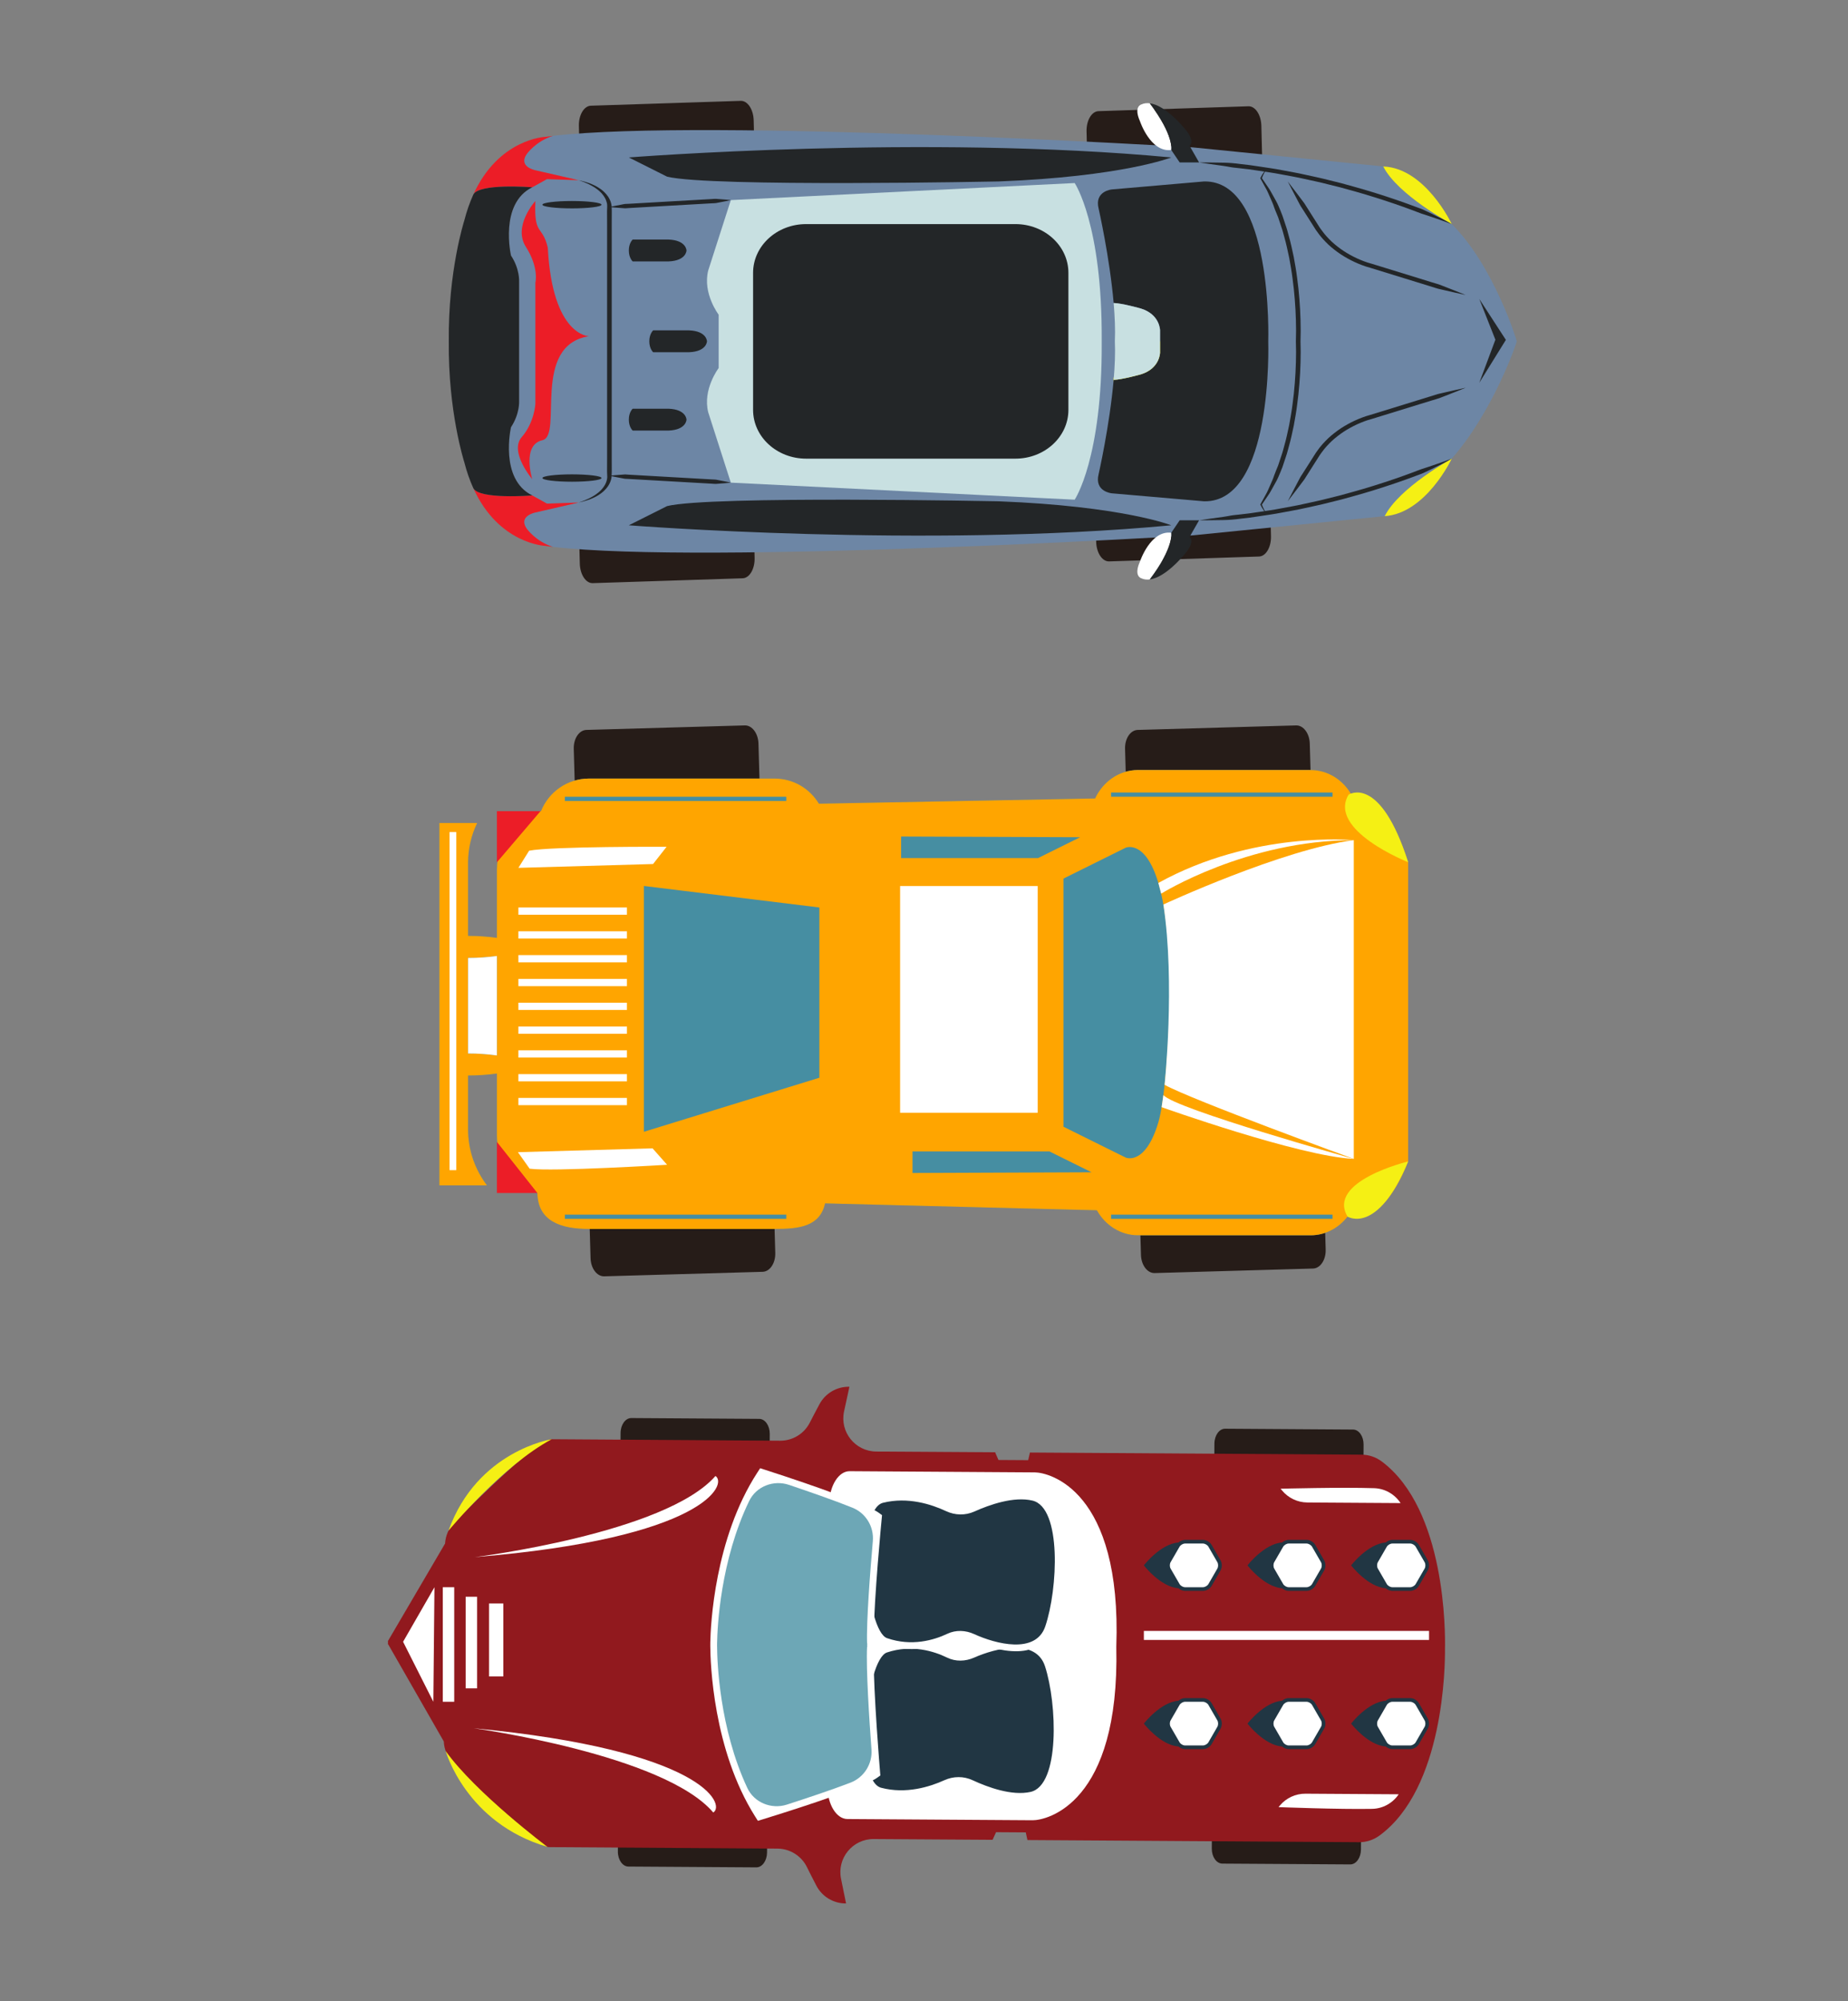 <?xml version="1.0" encoding="UTF-8" standalone="no"?>
<!-- Created with Inkscape (http://www.inkscape.org/) -->

<svg
   version="1.1"
   id="svg2"
   xml:space="preserve"
   width="1587.4"
   height="1718.4"
   viewBox="0 0 1587.4 1718.4"
   sodipodi:docname="Car top view 01.svg"
   inkscape:version="1.2.1 (9c6d41e4, 2022-07-14)"
   xmlns:inkscape="http://www.inkscape.org/namespaces/inkscape"
   xmlns:sodipodi="http://sodipodi.sourceforge.net/DTD/sodipodi-0.dtd"
   xmlns="http://www.w3.org/2000/svg"
   xmlns:svg="http://www.w3.org/2000/svg"><rect x="0" y="0" width="1587.4" height="1718.4" fill="#808080" stroke="none"/><defs
     id="defs6" /><sodipodi:namedview
     id="namedview4"
     pagecolor="#ffffff"
     bordercolor="#666666"
     borderopacity="1.0"
     inkscape:pageshadow="2"
     inkscape:pageopacity="0.0"
     inkscape:pagecheckerboard="0"
     inkscape:showpageshadow="2"
     inkscape:deskcolor="#d1d1d1"
     showgrid="false"
     inkscape:zoom="0.13733706"
     inkscape:cx="-21.844068"
     inkscape:cy="1387.0983"
     inkscape:window-width="1792"
     inkscape:window-height="1067"
     inkscape:window-x="0"
     inkscape:window-y="25"
     inkscape:window-maximized="0"
     inkscape:current-layer="g10" /><g
     id="g8"
     inkscape:groupmode="layer"
     inkscape:label="ink_ext_XXXXXX"
     transform="matrix(1.333,0,0,-1.333,0,1718.4)"><g
       id="g10"
       transform="scale(0.1)"><g
         id="car-1"
         inkscape:export-filename="g594.png"
         inkscape:export-xdpi="6.2771468"
         inkscape:export-ydpi="6.2771468"><path
           d="m 4856.76,9533.68 5.93,-236.34 c 1.78,-71.08 -32.67,-129.76 -77.02,-131.19 l -965.97,-31.34 c -44.32,-1.51 -81.67,54.93 -83.44,125.99 l -5.97,236.35 c -1.77,70.92 32.73,129.6 77.02,131.1 l 966.03,31.43 c 44.28,1.5 81.65,-54.93 83.42,-126"
           style="fill:#261c18;fill-opacity:1;fill-rule:nonzero;stroke:none"
           id="path14" /><path
           d="m 4856.72,12115.6 5.96,-236.3 c 1.77,-70.9 -32.71,-129.8 -77.03,-131.2 l -966.02,-31.4 c -44.28,-1.4 -81.67,55 -83.42,125.9 l -5.92,236.4 c -1.77,71 32.67,129.7 77.03,131.3 l 965.96,31.3 c 44.31,1.4 81.66,-55 83.44,-126"
           style="fill:#261c18;fill-opacity:1;fill-rule:nonzero;stroke:none"
           id="path16" /><path
           d="m 8128.18,12080.6 5.91,-236.3 c 1.75,-71.1 -32.68,-129.8 -77.04,-131.2 l -965.98,-31.4 c -44.34,-1.4 -81.64,55 -83.43,126 l -5.89,236.4 c -1.83,70.9 32.63,129.8 76.96,131.1 l 966.03,31.4 c 44.34,1.5 81.65,-54.9 83.44,-126"
           style="fill:#261c18;fill-opacity:1;fill-rule:nonzero;stroke:none"
           id="path18" /><path
           d="m 8184.29,9673.79 5.93,-236.31 c 1.76,-70.93 -32.74,-129.79 -77,-131.17 l -966.06,-31.5 c -44.28,-1.37 -81.67,55.06 -83.41,126 l -5.96,236.35 c -1.76,71.06 32.77,129.75 77.05,131.29 l 965.94,31.35 c 44.36,1.37 81.71,-55.06 83.51,-126.01"
           style="fill:#261c18;fill-opacity:1;fill-rule:nonzero;stroke:none"
           id="path20" /><path
           d="m 7682.01,9442.29 1236.07,123.6 c 1.71,0.09 3.34,0.34 5.01,0.47 91.13,182.62 431.98,370.37 431.98,370.37 0,0 -841.53,-378.86 -1628.21,-397.16 786.68,18.3 1628.21,397.16 1628.21,397.16 268.43,305.97 418.89,746.97 418.88,755.57 0.01,9.3 -150.45,490 -418.88,755.4 0,0 -841.53,378.9 -1628.21,397.2 786.68,-18.3 1628.21,-397.2 1628.21,-397.2 0,0 -350.09,188.6 -441.46,371.3 l -1231.6,123.2 c 0,0 -3134.04,189.2 -4119.2,73.7 -109.54,-33.9 -167.91,-116 -167.91,-116 -58.83,-83 54.74,-105.4 54.74,-105.4 l 278.9,-64 -204.19,6.8 -94.57,-52.6 c -214.12,-105.3 -136.99,-439.5 -136.99,-439.5 57.26,-87 52.28,-167.1 52.28,-167.1 v -385.4 -0.9 -385.4 c 0,0 4.98,-80.1 -52.28,-167.1 0,0 -77.13,-334.2 136.99,-439.49 l 94.57,-52.64 204.19,6.86 -278.9,-64.09 c 0,0 -113.57,-22.34 -54.74,-105.32 0,0 58.37,-82.09 167.91,-116.01 985.16,-115.55 4119.2,73.68 4119.2,73.68"
           style="fill:#6d86a5;fill-opacity:1;fill-rule:nonzero;stroke:none"
           id="path22" /><path
           d="m 9444.67,10393.4 c -49.29,-20.6 -99.22,-39.3 -148.85,-58.9 -12.4,-4.9 -24.73,-10 -37.69,-13.4 l -38.37,-11.6 -76.55,-23.5 -306.24,-94.5 -0.19,-0.1 -0.81,-0.1 c -15.07,-4 -31.23,-9.2 -46.56,-15 -15.45,-5.7 -30.57,-12.2 -45.58,-19 -14.87,-7.1 -29.61,-14.3 -43.85,-22.4 -14.46,-7.6 -28.17,-16.4 -41.87,-25.2 -13.46,-9.1 -26.86,-18.3 -39.38,-28.4 -13.14,-9.5 -24.61,-20.6 -36.78,-31.1 -11.26,-11.2 -23.03,-22.1 -33.34,-34.1 -10.21,-12 -20.98,-23.77 -29.77,-36.81 l -13.66,-18.81 -12.94,-20.36 -25.9,-40.72 -51.63,-81.5 c -7.78,-14.01 -18.37,-26.53 -27.95,-39.57 l -29.34,-38.87 c -19.45,-25.95 -39.08,-51.8 -59.19,-77.43 14.37,28.68 29.21,57.13 44.25,85.44 l 22.43,42.59 c 7.67,14.09 14.33,28.7 23.74,41.84 l 51.92,81.35 25.86,40.72 12.92,20.36 14.77,20.39 c 9.26,13.78 20.61,26.18 31.41,38.88 10.93,12.6 23.29,24.1 35.16,36 12.84,10.9 24.95,22.7 38.68,32.6 13.2,10.7 27.18,20.4 41.33,29.9 14.36,9.1 28.73,18.3 43.88,26.4 14.88,8.4 30.31,16 45.86,23.3 15.67,7.1 31.54,13.9 47.79,19.9 16.37,6.2 32.46,11.5 50.27,16.2 l -1.01,-0.3 306.23,94.4 76.54,23.6 38.17,12 c 12.6,4.5 25.8,7.3 38.88,10.3 52.44,11.8 104.56,24.6 157.36,35.5"
           style="fill:#232628;fill-opacity:1;fill-rule:nonzero;stroke:none"
           id="path24" /><path
           d="m 7547.59,9507.53 c 0,0 -313.71,123.59 -1112.87,154.5 0,0 -1859.71,37.78 -2136.1,-30.91 l -246.48,-123.59 c 0,0 1905.22,-149.82 3495.45,0"
           style="fill:#232628;fill-opacity:1;fill-rule:nonzero;stroke:none"
           id="path26" /><path
           d="m 3685.77,9788.13 c -105.2,0 -190.5,10.64 -190.5,23.75 0,13.12 85.3,23.74 190.5,23.74 105.16,0 190.45,-10.62 190.45,-23.74 0,-13.11 -85.29,-23.75 -190.45,-23.75"
           style="fill:#232628;fill-opacity:1;fill-rule:nonzero;stroke:none"
           id="path28" /><path
           d="m 4184.11,10692.7 c 0,48.6 24.88,70.4 24.88,70.4 h 231.56 c 114.51,-4.6 115.15,-70.4 115.15,-70.4 0,0 -0.64,-65.8 -115.15,-70.4 h -231.56 c 0,0 -24.88,21.7 -24.88,70.4"
           style="fill:#232628;fill-opacity:1;fill-rule:nonzero;stroke:none"
           id="path30" /><path
           d="m 4052.14,11277.7 c 0,48.6 24.89,70.4 24.89,70.4 h 231.55 c 114.52,-4.6 115.16,-70.4 115.16,-70.4 0,0 -0.64,-65.8 -115.16,-70.4 h -231.55 c 0,0 -24.89,21.7 -24.89,70.4"
           style="fill:#232628;fill-opacity:1;fill-rule:nonzero;stroke:none"
           id="path32" /><path
           d="m 4052.14,10188.1 c 0,48.6 24.89,70.3 24.89,70.3 h 231.55 c 114.52,-4.5 115.16,-70.3 115.16,-70.3 0,0 -0.64,-65.8 -115.16,-70.4 h -231.55 c 0,0 -24.89,21.7 -24.89,70.4"
           style="fill:#232628;fill-opacity:1;fill-rule:nonzero;stroke:none"
           id="path34" /><path
           d="m 4709.44,9782.22 c 0,0 -12.39,-1.58 -33.96,-3.33 -10.83,-0.84 -23.98,-1.85 -38.95,-3 -7.57,-0.59 -15.57,-1.21 -23.93,-1.85 -8.44,-0.59 -17.17,1.28 -26.36,1.45 -73.35,4.18 -171.14,9.75 -268.94,15.34 -97.8,5.56 -195.59,11.16 -268.94,15.33 -9.11,0.97 -18.04,-0.03 -26.28,1.77 -8.28,1.59 -16.12,3.11 -23.5,4.52 -14.77,2.83 -27.66,5.32 -38.26,7.37 -21.18,4.18 -33.24,7.03 -33.24,7.03 0,0 12.38,1.46 33.92,3.18 10.79,0.85 23.93,1.84 38.95,2.97 7.48,0.59 15.48,1.17 23.92,1.84 8.49,0.84 17.17,-1.15 26.36,-1.25 73.35,-4.2 171.14,-9.76 268.94,-15.35 97.79,-5.6 195.59,-11.16 268.94,-15.33 9.12,-0.9 18,-0.06 26.28,-1.57 8.29,-1.62 16.14,-3.12 23.54,-4.57 14.73,-2.85 27.63,-5.36 38.22,-7.41 21.17,-4.21 33.29,-7.14 33.29,-7.14"
           style="fill:#232628;fill-opacity:1;fill-rule:nonzero;stroke:none"
           id="path36" /><path
           d="m 7175.95,10458.8 c 51.8,1.3 169.42,34.4 170.53,34.7 112.67,34.2 113.95,126.7 113.95,127.6 v 71.6 h 29.88 v -71.6 c 0,-1.1 -1.52,-113.3 -134.68,-153.7 -5.32,-1.5 -122.95,-34.6 -178.85,-36 l -0.83,27.4"
           style="fill:#f5f014;fill-opacity:1;fill-rule:nonzero;stroke:none"
           id="path38" /><path
           d="m 9355.07,11447.7 c 0,0 -168.04,357.2 -436.99,370.9 l -4.47,0.4 c 91.37,-182.7 441.46,-371.3 441.46,-371.3"
           style="fill:#f5f014;fill-opacity:1;fill-rule:nonzero;stroke:none"
           id="path40" /><path
           d="m 8923.09,9566.36 c 265.95,17.87 431.98,370.37 431.98,370.37 0,0 -340.85,-187.75 -431.98,-370.37"
           style="fill:#f5f014;fill-opacity:1;fill-rule:nonzero;stroke:none"
           id="path42" /><path
           d="m 9444.67,10991.1 c -52.8,10.9 -104.92,23.6 -157.36,35.5 -13.08,3 -26.28,5.8 -38.88,10.3 l -38.17,12 -76.54,23.6 -306.23,94.4 1.01,-0.2 c -17.81,4.6 -33.9,9.9 -50.27,16.1 -16.25,6 -32.12,12.7 -47.79,19.9 -15.55,7.3 -30.98,14.9 -45.86,23.3 -15.15,8.1 -29.52,17.3 -43.88,26.5 -14.15,9.4 -28.13,19.1 -41.33,29.7 -13.73,10 -25.84,21.8 -38.68,32.7 -11.87,11.9 -24.23,23.4 -35.16,36 -10.8,12.8 -22.15,25.1 -31.41,38.9 l -14.77,20.3 -12.92,20.4 -25.86,40.7 -51.92,81.4 c -9.41,13.1 -16.07,27.8 -23.74,41.8 l -22.43,42.6 c -15.04,28.3 -29.88,56.8 -44.25,85.4 20.11,-25.5 39.74,-51.4 59.19,-77.3 l 29.34,-38.9 c 9.58,-13.1 20.17,-25.6 27.95,-39.6 l 51.63,-81.5 25.9,-40.7 12.94,-20.4 13.66,-18.8 c 8.79,-13 19.56,-24.7 29.77,-36.8 10.31,-12 22.08,-22.9 33.34,-34.1 12.17,-10.5 23.64,-21.6 36.78,-31.1 12.52,-10.2 25.92,-19.4 39.38,-28.4 13.7,-8.8 27.41,-17.6 41.87,-25.3 14.24,-8 28.98,-15.2 43.85,-22.3 15.01,-6.8 30.13,-13.3 45.58,-19 15.33,-5.8 31.49,-11 46.56,-15 l 0.81,-0.2 h 0.19 l 306.24,-94.4 76.55,-23.7 38.37,-11.5 c 12.96,-3.4 25.29,-8.5 37.69,-13.4 49.63,-19.6 99.56,-38.3 148.85,-58.9"
           style="fill:#232628;fill-opacity:1;fill-rule:nonzero;stroke:none"
           id="path44" /><path
           d="m 7547.59,11877 c 0,0 -313.71,-123.7 -1112.87,-154.6 0,0 -1859.71,-37.7 -2136.1,30.9 l -246.48,123.7 c 0,0 1905.22,149.8 3495.45,0"
           style="fill:#232628;fill-opacity:1;fill-rule:nonzero;stroke:none"
           id="path46" /><path
           d="m 7099.44,10691.8 c 5.02,756 -174.25,1020.3 -174.25,1020.3 L 4709.44,11602.3 4563.78,11149 c -37.35,-147.6 67.21,-284.9 67.21,-284.9 v -172.3 0.9 -172.3 c 0,0 -104.56,-137.3 -67.21,-285 l 145.66,-453.18 2215.75,-109.82 c 0,0 179.27,264.29 174.25,1020.3"
           style="fill:#c8e0e1;fill-opacity:1;fill-rule:nonzero;stroke:none"
           id="path48" /><path
           d="m 3685.77,11596.4 c -105.2,0 -190.5,-10.7 -190.5,-23.8 0,-13.1 85.3,-23.7 190.5,-23.7 105.16,0 190.45,10.6 190.45,23.7 0,13.1 -85.29,23.8 -190.45,23.8"
           style="fill:#232628;fill-opacity:1;fill-rule:nonzero;stroke:none"
           id="path50" /><path
           d="m 8173.24,11810.2 -7.96,-6.9 c -2.61,-2.4 -4.47,-5.3 -6.71,-7.9 -4.35,-5.2 -7.73,-11.3 -11.17,-17 -6.73,-11.8 -11.96,-24.4 -16.49,-36.8 l -0.47,3.8 39.48,-58 c 14.06,-19 24.1,-39.9 35.81,-60.1 11.3,-20.4 23.31,-40.6 32.4,-61.9 9.84,-21 17.52,-42.9 26.22,-64.3 l 21.82,-65.5 c 7.81,-21.8 13.03,-44.1 19.21,-66.2 5.91,-22.2 12.45,-44.2 16.91,-66.7 l 14.64,-67 11.9,-67.5 c 4.3,-22.5 6.54,-45.2 9.92,-67.7 6.43,-45.2 10.85,-90.6 14.52,-136 3.63,-45.4 6.16,-90.9 7.32,-136.4 1.39,-45.6 1.51,-90.9 -0.25,-136.9 l -29.88,0.6 v 0.9 l 29.88,0.6 c 1.76,-46 1.64,-91.3 0.25,-136.9 -1.16,-45.5 -3.69,-91 -7.32,-136.4 -3.67,-45.4 -8.09,-90.8 -14.52,-136 -3.38,-22.5 -5.62,-45.2 -9.92,-67.7 l -11.9,-67.5 -14.64,-67.1 c -4.46,-22.4 -11,-44.4 -16.91,-66.6 -6.18,-22.11 -11.4,-44.48 -19.21,-66.15 l -21.82,-65.57 c -8.57,-21.46 -16.67,-43.13 -26.44,-64.22 -9.03,-21.31 -21.03,-41.5 -32.34,-61.87 -11.7,-20.21 -21.75,-41.1 -35.78,-60.11 l -39.44,-58 0.42,3.7 c 4.55,-12.41 9.84,-25.01 16.56,-36.76 3.47,-5.82 6.83,-11.81 11.24,-17.06 2.24,-2.6 4.14,-5.56 6.72,-7.87 l 7.95,-6.94 -8.74,6.16 c -2.92,2.13 -5.14,4.86 -7.7,7.3 -5.17,4.94 -9.24,10.65 -13.48,16.21 -8.21,11.43 -15.14,23.4 -21.21,36.04 l -0.73,1.6 1.13,2.14 33.31,60.36 c 11.89,19.62 19.81,41.16 29.29,61.83 9.1,20.87 18.86,41.4 25.71,63.09 7.43,21.38 16.91,42.06 25.22,63.17 l 21.4,64.45 c 7.74,21.33 12.9,43.37 18.99,65.1 5.83,21.9 12.27,43.6 16.65,65.7 l 14.43,66.3 11.74,66.7 c 4.25,22.2 6.51,44.7 9.86,67 6.36,44.7 10.75,89.6 14.34,134.6 3.68,44.9 6.09,90 7.25,135.1 1.42,45 1.51,90.3 -0.19,134.9 l 29.88,0.7 v -0.9 l -29.88,0.7 c 1.7,44.6 1.61,89.9 0.19,134.9 -1.16,45.1 -3.57,90.1 -7.25,135.1 -3.59,45 -7.98,89.9 -14.34,134.6 -3.35,22.3 -5.61,44.8 -9.86,67 l -11.74,66.7 -14.43,66.3 c -4.38,22.1 -10.82,43.8 -16.65,65.7 -6.09,21.7 -11.25,43.8 -18.99,65.1 l -21.4,64.4 c -8.23,21.2 -18.09,41.7 -25.4,63.2 -6.85,21.6 -16.6,42.2 -25.68,63 -9.53,20.7 -17.36,42.2 -29.28,61.9 l -33.27,60.3 -1.21,2.2 0.76,1.7 c 6.08,12.6 13.04,24.6 21.27,36 4.25,5.6 8.34,11.3 13.57,16.2 2.58,2.5 4.82,5.3 7.75,7.3 l 8.69,6.1"
           style="fill:#232628;fill-opacity:1;fill-rule:nonzero;stroke:none"
           id="path52" /><path
           d="m 7408.98,9158.68 c 158.4,209 138.61,300.78 138.61,300.78 -134.44,17.17 -201.65,-185.4 -201.65,-185.4 -42.98,-96.17 9.33,-108.17 9.33,-108.17 16.92,-8.04 35.08,-9.54 53.71,-7.21"
           style="fill:#ffffff;fill-opacity:1;fill-rule:nonzero;stroke:none"
           id="path54" /><path
           d="m 7408.98,9158.68 c 100.81,12.5 214.99,151.44 214.99,151.44 87.62,96.1 41.24,121.86 41.24,121.86 l 61.65,107.59 h -125.1 l -54.17,-80.11 c 0,0 19.79,-91.78 -138.61,-300.78"
           style="fill:#232628;fill-opacity:1;fill-rule:nonzero;stroke:none"
           id="path56" /><path
           d="m 7408.98,12225.8 c -18.63,2.3 -36.79,0.8 -53.71,-7.2 0,0 -52.31,-12 -9.33,-108.1 0,0 67.21,-202.6 201.65,-185.5 0,0 19.79,91.8 -138.61,300.8"
           style="fill:#ffffff;fill-opacity:1;fill-rule:nonzero;stroke:none"
           id="path58" /><path
           d="m 7623.97,12074.4 c 0,0 -114.18,138.9 -214.99,151.4 158.4,-209 138.61,-300.8 138.61,-300.8 l 54.17,-80.1 h 125.1 l -61.65,107.6 c 0,0 46.38,25.7 -41.24,121.9"
           style="fill:#232628;fill-opacity:1;fill-rule:nonzero;stroke:none"
           id="path60" /><path
           d="m 3429.78,11684.7 94.57,52.6 204.19,-6.8 -278.9,64 c 0,0 -113.57,22.4 -54.74,105.4 0,0 58.37,82.1 167.91,116 -16.77,-2 -32.97,-4 -48.38,-6.2 0,0 -301.31,-10.8 -465.05,-373.3 33.93,76.3 380.4,48.3 380.4,48.3"
           style="fill:#ec1d27;fill-opacity:1;fill-rule:nonzero;stroke:none"
           id="path62" /><path
           d="m 3394.9,9484.62 c -58.83,82.98 54.74,105.32 54.74,105.32 l 278.9,64.09 -204.19,-6.86 -94.57,52.64 c 0,0 -346.47,-28.08 -380.4,48.23 163.74,-362.42 465.05,-373.26 465.05,-373.26 15.41,-2.16 31.61,-4.22 48.38,-6.17 -109.54,33.92 -167.91,116.01 -167.91,116.01"
           style="fill:#ec1d27;fill-opacity:1;fill-rule:nonzero;stroke:none"
           id="path64" /><path
           d="m 3429.78,9699.81 c -214.12,105.29 -136.99,439.49 -136.99,439.49 57.26,87 52.28,167.1 52.28,167.1 v 385.4 0.9 385.4 c 0,0 4.98,80.1 -52.28,167.1 0,0 -77.13,334.2 136.99,439.5 0,0 -346.47,28 -380.4,-48.3 -22.06,-49 -41.78,-104.2 -57.77,-166.9 0,0 -104.5,-323.6 -99.6,-777.3 -4.9,-453.5 99.6,-777.23 99.6,-777.23 15.99,-62.69 35.71,-117.92 57.77,-166.93 33.93,-76.31 380.4,-48.23 380.4,-48.23"
           style="fill:#232628;fill-opacity:1;fill-rule:nonzero;stroke:none"
           id="path66" /><path
           d="m 3728.54,11730.5 35.47,-8.6 c 11.67,-3.4 23.3,-7.3 35.04,-11.1 11.16,-4.8 22.79,-9 33.57,-14.7 10.87,-5.7 21.78,-11.4 31.7,-18.6 5.17,-3.3 10.23,-6.8 14.85,-10.8 4.58,-4 9.76,-7.6 13.94,-12.1 8.84,-8.5 16.88,-17.8 23.97,-27.8 3.15,-5.3 6.97,-10.2 9.51,-15.8 2.83,-5.5 5.49,-11.1 7.54,-16.9 2.3,-5.7 3.81,-11.8 5.21,-17.9 1.23,-6.3 2.19,-11.9 2.07,-19.7 l 0.07,1.2 c 2,-36.1 -0.15,-72.2 0.53,-108.3 v -108.2 -216.5 -432.9 h -29.87 v 0.9 h 29.87 v -432.9 -216.5 -108.22 c -0.76,-36.07 1.51,-72.13 -0.76,-108.23 l -0.04,1.14 c 0.12,-7.8 -0.83,-13.38 -2.07,-19.7 -1.4,-6.1 -2.87,-12.16 -5.22,-17.84 -2.03,-5.86 -4.65,-11.41 -7.52,-16.87 -2.51,-5.6 -6.34,-10.52 -9.49,-15.78 -7.04,-10.06 -15.04,-19.37 -23.92,-27.86 -4.18,-4.5 -9.32,-8.01 -13.94,-12.01 -4.62,-4.07 -9.63,-7.54 -14.82,-10.87 -9.94,-7.14 -20.85,-12.85 -31.65,-18.52 -10.82,-5.7 -22.46,-9.91 -33.57,-14.8 -11.7,-3.73 -23.25,-7.65 -34.92,-11.11 l -35.55,-8.6 34.17,12.06 c 11.1,4.56 22.01,9.61 32.92,14.34 10.32,5.87 21.19,10.76 30.98,17.15 9.8,6.33 19.59,12.59 28.23,20.09 4.54,3.52 8.92,7.18 12.75,11.29 3.89,4.07 8.36,7.64 11.66,12.08 7.29,8.4 13.62,17.32 18.87,26.65 2.23,4.83 5.22,9.35 6.85,14.35 1.95,4.91 3.75,9.8 4.9,14.83 1.52,4.92 2.15,10.03 2.79,14.97 0.55,4.77 0.67,10.44 0.25,13.87 l -0.06,1.14 c -2.26,36.1 0,72.16 -0.71,108.23 v 108.22 216.5 432.9 h 29.87 v -0.9 h -29.87 v 432.9 216.5 108.2 c 0.63,36.1 -1.47,72.2 0.52,108.3 l 0.05,1.1 c 0.38,3.4 0.3,9.1 -0.21,13.8 -0.64,5 -1.28,10.1 -2.79,15 -1.19,5 -2.95,9.9 -4.9,14.8 -1.67,5 -4.62,9.5 -6.84,14.3 -5.26,9.4 -11.55,18.3 -18.88,26.6 -3.3,4.5 -7.68,8 -11.59,12.1 -3.86,4.1 -8.23,7.8 -12.73,11.3 -8.65,7.5 -18.44,13.8 -28.25,20.1 -9.79,6.4 -20.62,11.3 -30.97,17.1 -10.83,4.8 -21.71,9.8 -32.77,14.4 l -34.24,12.2"
           style="fill:#232628;fill-opacity:1;fill-rule:nonzero;stroke:none"
           id="path68" /><path
           d="m 4709.44,11602.3 c 0,0 -12.12,-3 -33.29,-7.2 -10.59,-2 -23.49,-4.5 -38.22,-7.4 -7.4,-1.4 -15.25,-3 -23.54,-4.5 -8.28,-1.6 -17.16,-0.7 -26.28,-1.6 -73.35,-4.2 -171.15,-9.8 -268.94,-15.3 -97.8,-5.6 -195.59,-11.2 -268.94,-15.4 -9.19,-0.1 -17.87,-2.1 -26.36,-1.2 -8.44,0.6 -16.44,1.2 -23.92,1.8 -15.02,1.1 -28.16,2.1 -38.95,2.9 -21.54,1.8 -33.92,3.3 -33.92,3.3 0,0 12.06,2.8 33.24,7 10.6,2 23.49,4.5 38.26,7.3 7.38,1.5 15.22,3 23.5,4.6 8.24,1.7 17.17,0.8 26.28,1.7 73.35,4.2 171.14,9.8 268.94,15.4 97.8,5.5 195.59,11.1 268.94,15.3 9.19,0.2 17.92,2 26.36,1.4 8.36,-0.6 16.36,-1.2 23.93,-1.8 14.97,-1.2 28.12,-2.2 38.95,-3 21.57,-1.8 33.96,-3.3 33.96,-3.3"
           style="fill:#232628;fill-opacity:1;fill-rule:nonzero;stroke:none"
           id="path70" /><path
           d="m 8172.5,10692.2 v -0.4 0.9 c 0,0 0,-0.4 0,-0.5 0.33,9.2 32.85,1038.2 -413.32,1030.2 l -595,-51.5 c 0,0 -113.28,-10.3 -84.65,-123.6 0,0 71.29,-313.5 96.83,-608.3 v 0.4 c 54.5,-1.4 174.54,-35.3 174.54,-35.3 124.46,-37.8 124.46,-140.8 124.46,-140.8 v -71.5 -71.5 c 0,0 0,-103 -124.46,-140.8 0,0 -120.04,-33.9 -174.54,-35.2 v 1.2 c -25.54,-294.9 -96.83,-608.36 -96.83,-608.36 -28.63,-113.3 84.65,-123.6 84.65,-123.6 l 595,-51.51 c 446.17,-7.97 413.65,1021.07 413.32,1030.17"
           style="fill:#232628;fill-opacity:1;fill-rule:nonzero;stroke:none"
           id="path72" /><path
           d="m 8172.5,10691.8 v 0.4 c 0,0.1 0,0.5 0,0.5 v -0.9"
           style="fill:#232628;fill-opacity:1;fill-rule:nonzero;stroke:none"
           id="path74" /><path
           d="m 7350.9,10479.5 c 124.46,37.8 124.46,140.8 124.46,140.8 v 71.5 71.5 c 0,0 0,103 -124.46,140.8 0,0 -120.04,33.9 -174.54,35.3 v -0.4 c 7.48,-86.7 11.12,-171.7 7.72,-246.8 3.4,-75 -0.24,-160 -7.72,-246.7 v -1.2 c 54.5,1.3 174.54,35.2 174.54,35.2"
           style="fill:#c8e0e1;fill-opacity:1;fill-rule:nonzero;stroke:none"
           id="path76" /><path
           d="m 7184.08,10691.8 c 0,0.2 0,0.3 0,0.4 0,0.2 0,0.4 0,0.5 v -0.9"
           style="fill:#c8e0e1;fill-opacity:1;fill-rule:nonzero;stroke:none"
           id="path78" /><path
           d="m 9355.07,9936.73 c 0,0 -22.36,-13.28 -63.01,-34.15 -20.42,-10.25 -45.18,-22.82 -74.01,-36.52 -14.42,-6.85 -29.74,-14.11 -45.95,-21.78 -16.28,-7.47 -34.61,-12.76 -52.87,-20.09 -73.74,-27.83 -160.86,-57.82 -255.21,-87.27 -47.3,-14.36 -96.01,-29.64 -146.25,-43 -25.06,-6.88 -50.35,-13.85 -75.67,-20.84 -25.57,-6.35 -51.23,-12.72 -76.88,-19.11 -51.07,-13.35 -102.96,-23.94 -153.83,-35.18 -50.72,-11.86 -101.54,-19.81 -150.26,-29.31 -48.7,-9.83 -96.47,-15.76 -141.48,-22.94 -44.98,-7.42 -87.78,-12.55 -127.4,-16.82 -39.44,-5.54 -75.93,-8.11 -108.4,-8.55 -32.42,-0.47 -60.69,-0.86 -83.98,-1.2 -46.5,-0.27 -73.01,-0.4 -73.01,-0.4 0,0 26.24,3.87 72.13,10.63 22.91,3.19 50.7,7.04 82.62,11.47 15.93,1.91 32.73,5.53 50.53,8.53 17.72,3.37 36.71,4.07 56.28,6.75 39.33,4.24 81.85,9.33 126.54,16.72 44.67,7.15 92.08,13.01 140.45,22.78 48.39,9.42 98.88,17.31 149.25,29.12 50.54,11.15 102.1,21.63 152.9,34.96 25.46,6.33 50.95,12.65 76.35,18.99 25.19,6.94 50.27,13.84 75.13,20.7 50,13.26 98.37,28.44 145.41,42.7 93.69,29.3 180.3,59.06 253.47,86.73 18.51,6.6 35.54,14.31 52.55,19.82 17.08,5.57 33.23,10.84 48.45,15.78 30.35,9.92 56.61,19.26 78.29,26.84 43.14,15.67 67.86,24.64 67.86,24.64"
           style="fill:#232628;fill-opacity:1;fill-rule:nonzero;stroke:none"
           id="path80" /><path
           d="m 9355.07,11447.7 c 0,0 -24.72,9 -67.86,24.7 -21.68,7.6 -47.94,16.9 -78.29,26.9 -15.22,4.9 -31.37,10.2 -48.45,15.7 -17.01,5.5 -34.04,13.3 -52.55,19.9 -73.17,27.6 -159.78,57.4 -253.47,86.6 -47.04,14.3 -95.41,29.5 -145.41,42.8 -24.86,6.8 -49.94,13.7 -75.13,20.7 -25.4,6.3 -50.89,12.6 -76.35,18.9 -50.8,13.4 -102.36,23.9 -152.9,35 -50.37,11.8 -100.86,19.7 -149.25,29.2 -48.37,9.7 -95.78,15.6 -140.45,22.7 -44.69,7.4 -87.21,12.5 -126.54,16.7 -19.57,2.7 -38.56,3.4 -56.28,6.8 -17.8,3 -34.6,6.6 -50.53,8.5 -31.92,4.4 -59.71,8.3 -82.62,11.5 -45.89,6.8 -72.13,10.6 -72.13,10.6 0,0 26.51,-0.1 73.01,-0.4 23.29,-0.3 51.56,-0.7 83.98,-1.2 32.47,-0.4 68.96,-3 108.4,-8.5 39.62,-4.3 82.42,-9.4 127.4,-16.9 45.01,-7.1 92.78,-13.1 141.48,-22.9 48.72,-9.5 99.54,-17.5 150.26,-29.3 50.87,-11.2 102.76,-21.8 153.83,-35.2 25.65,-6.4 51.31,-12.7 76.88,-19.1 25.32,-7 50.61,-14 75.67,-20.8 50.24,-13.4 98.95,-28.7 146.25,-43 94.35,-29.5 181.47,-59.5 255.21,-87.3 18.26,-7.3 36.59,-12.6 52.87,-20.1 16.21,-7.7 31.53,-14.9 45.95,-21.8 28.83,-13.7 53.59,-26.2 74.01,-36.5 40.65,-20.9 63.01,-34.2 63.01,-34.2"
           style="fill:#232628;fill-opacity:1;fill-rule:nonzero;stroke:none"
           id="path82" /><path
           d="m 3450,11596.4 c 0,0 -147.08,-160.9 -61.04,-295.9 86.04,-135 61.04,-230 61.04,-230 v -780 c 0,0 -5.86,-120.6 -88.05,-215 -82.18,-94.39 67.83,-271.02 67.83,-271.02 0,0 -69.24,221.02 65.49,251.02 134.73,30 -75.27,610 299.73,670 0,0 -235,0 -265,570 -35,150 -90,71.7 -80,300.9"
           style="fill:#ec1d27;fill-opacity:1;fill-rule:nonzero;stroke:none"
           id="path84" /><path
           d="m 6884.82,10251 c 0,-173.6 -153.01,-314.27 -341.79,-314.27 H 5194.69 c -188.77,0 -341.82,140.67 -341.82,314.27 v 882.5 c 0,173.5 153.05,314.2 341.82,314.2 h 1348.34 c 188.78,0 341.79,-140.7 341.79,-314.2 V 10251"
           style="fill:#232628;fill-opacity:1;fill-rule:nonzero;stroke:none"
           id="path86" /><path
           d="m 9532.5,10965.5 171.25,-263.7 -171.25,-276.3 103.75,277.5 -103.75,262.5"
           style="fill:#232628;fill-opacity:1;fill-rule:nonzero;stroke:none"
           id="path220" /></g><g
         id="car-2"
         inkscape:export-filename="g737.png"
         inkscape:export-xdpi="6.2771468"
         inkscape:export-ydpi="6.2771468"><path
           d="m 4989.54,5039.56 6.26,-219.2 c 1.88,-65.91 -34.52,-120.35 -81.39,-121.68 l -1020.73,-29.06 c -46.84,-1.39 -86.3,50.96 -88.15,116.86 l -6.34,219.2 c -1.86,65.76 34.6,120.19 81.4,121.58 l 1020.8,29.16 c 46.78,1.38 86.28,-50.96 88.15,-116.86"
           style="fill:#261c18;fill-opacity:1;fill-rule:nonzero;stroke:none"
           id="path88" /><path
           d="m 4887.54,8101.53 6.3,-219.18 c 1.88,-65.77 -34.56,-120.37 -81.38,-121.64 l -1020.79,-29.2 c -46.79,-1.25 -86.29,51.07 -88.16,116.84 l -6.23,219.2 c -1.88,65.9 34.51,120.35 81.38,121.76 l 1020.72,29.08 c 46.82,1.28 86.28,-51.06 88.16,-116.86"
           style="fill:#261c18;fill-opacity:1;fill-rule:nonzero;stroke:none"
           id="path90" /><path
           d="m 8440.17,8101.5 6.24,-219.21 c 1.84,-65.89 -34.54,-120.33 -81.42,-121.62 l -1020.72,-29.12 c -46.86,-1.37 -86.26,50.97 -88.18,116.87 l -6.23,219.2 c -1.92,65.78 34.51,120.34 81.33,121.62 l 1020.79,29.1 c 46.85,1.4 86.27,-50.94 88.19,-116.84"
           style="fill:#261c18;fill-opacity:1;fill-rule:nonzero;stroke:none"
           id="path92" /><path
           d="m 8536.37,5060.56 6.29,-219.16 c 1.84,-65.78 -34.6,-120.37 -81.38,-121.66 l -1020.84,-29.22 c -46.78,-1.25 -86.27,51.07 -88.13,116.87 l -6.28,219.2 c -1.87,65.9 34.61,120.34 81.41,121.76 l 1020.69,29.08 c 46.86,1.27 86.34,-51.07 88.24,-116.87"
           style="fill:#261c18;fill-opacity:1;fill-rule:nonzero;stroke:none"
           id="path94" /><path
           d="m 8755.54,7780.14 -50.87,-0.93 c -54.99,91.31 -150.63,151.82 -259.4,151.82 h -1112.7 c -120.57,0 -224.89,-74.5 -275.86,-183.2 l -1779.69,-33.74 c -58.1,96.72 -163.95,161.94 -285.14,161.94 H 3795.37 c -140.21,0 -259.64,-86.6 -308.83,-209.11 -164.01,-46.84 -284.46,-197.59 -284.46,-376.68 v -440.33 c -52.83,7.77 -124.58,13.07 -185.72,12.73 v 471.81 c 0,91.16 21.15,177.39 58.63,255.55 H 2831.4 V 5255.38 h 306.54 c -76.37,101.8 -121.58,225.67 -121.58,359.53 v 348.16 c 61.14,-0.15 132.89,5.08 185.72,12.78 v -400.64 c 0,-170.53 108.83,-315.12 260.84,-369.03 2.92,-181.31 150.41,-231.58 332.45,-231.58 h 1196.51 c 159.06,0 291.83,15.78 324.8,164.81 l 1751.4,-44.34 C 7122.12,4998.64 7220.36,4934 7332.57,4934 h 1112.7 c 95.93,0 181.5,46.77 238.31,120.33 l 71.96,-1.9 c 131.46,0 247.4,172.97 318.55,357.17 v 1927.55 c -71.15,222.18 -187.09,442.99 -318.55,442.99"
           style="fill:#468ea2;fill-opacity:1;fill-rule:nonzero;stroke:none"
           id="path96" /><path
           d="m 7538.64,6451.51 h -0.89 c -5.57,-302.42 -35.19,-662.61 -73.41,-790.5 -42.17,-140.43 -94.48,-197.33 -136.55,-218.85 -0.64,-0.23 -1.28,-0.51 -1.9,-0.62 -7.63,-4.17 -15.11,-6.8 -22.33,-8.66 -29.27,-7.24 -49.18,1.41 -49.18,1.41 l -401.59,199 v 1598.29 l 401.59,199.13 c 0,0 19.91,8.66 49.18,1.29 7.09,-1.78 14.26,-4.38 22.04,-8.12 0.67,-0.28 1.5,-0.68 2.19,-1.08 42.07,-21.49 94.52,-78.29 136.67,-219.18 38.1,-127.49 67.72,-324.27 73.29,-626.76 h 0.89 c 0.14,-21.51 0,-42.19 -0.1,-62.61 0.1,-20.64 0.24,-41.21 0.1,-62.74 z M 5880.15,5335.23 v 138.86 h 882.58 l 271.36,-134.37 z m -73.42,2167.35 1153.71,-4.43 -271.3,-134.49 H 5806.73 Z M 5280,5948.82 4149.46,5600.77 V 7184.1 L 5280,7045.5 Z m -2077.92,143.51 c -52.83,7.81 -124.58,13.17 -185.72,12.76 v 615.42 c 61.14,-0.25 132.89,5.11 185.72,12.73 z m 5553.46,1687.81 -50.87,-0.93 c -54.99,91.31 -150.63,151.82 -259.4,151.82 h -1112.7 c -120.57,0 -224.89,-74.5 -275.86,-183.2 l -1779.69,-33.74 c -58.1,96.72 -163.95,161.94 -285.14,161.94 H 3795.37 c -140.21,0 -259.64,-86.6 -308.83,-209.11 -164.01,-46.84 -284.46,-197.59 -284.46,-376.68 v -440.33 c -52.83,7.77 -124.58,13.07 -185.72,12.73 v 471.81 c 0,91.16 21.15,177.39 58.63,255.55 H 2831.4 V 5255.38 h 306.54 c -76.37,101.8 -121.58,225.67 -121.58,359.53 v 348.16 c 61.14,-0.15 132.89,5.08 185.72,12.78 v -400.64 c 0,-170.53 108.83,-315.12 260.84,-369.03 2.92,-181.31 150.41,-231.58 332.45,-231.58 h 1196.51 c 159.06,0 291.83,15.78 324.8,164.81 l 1751.4,-44.34 C 7122.12,4998.64 7220.36,4934 7332.57,4934 h 1112.7 c 95.93,0 181.5,46.77 238.31,120.33 l 71.96,-1.9 c 131.46,0 247.4,172.97 318.55,357.17 v 1927.55 c -71.15,222.18 -187.09,442.99 -318.55,442.99"
           style="fill:orange;fill-opacity:1;fill-rule:nonzero;stroke:none"
           id="path98" /><path
           d="m 3202.08,6092.33 c -52.83,7.81 -124.58,13.17 -185.72,12.76 v 615.42 c 61.14,-0.25 132.89,5.11 185.72,12.73 v -640.91"
           style="fill:#ffffff;fill-opacity:1;fill-rule:nonzero;stroke:none"
           id="path100" /><path
           d="m 6686.84,5723.31 h -886.63 v 1460.33 h 886.63 V 5723.31"
           style="fill:#ffffff;fill-opacity:1;fill-rule:nonzero;stroke:none"
           id="path102" /><path
           d="m 2940.39,5353.45 h -43.47 v 2177.89 h 43.47 V 5353.45"
           style="fill:#ffffff;fill-opacity:1;fill-rule:nonzero;stroke:none"
           id="path104" /><path
           d="m 7496.84,7064.77 c 0,0 769.13,356.47 1226.93,414.41 V 5425.93 c 0,0 -1041.73,378.98 -1219.15,477.27 0,0 69.13,654.44 -7.78,1161.57"
           style="fill:#ffffff;fill-opacity:1;fill-rule:nonzero;stroke:none"
           id="path106" /><path
           d="m 7485.43,5759.27 c 0,0 888.02,-317.01 1238.34,-333.34 0,0 -1155.81,322.71 -1226.93,411.44 l -11.41,-78.1"
           style="fill:#ffffff;fill-opacity:1;fill-rule:nonzero;stroke:none"
           id="path108" /><path
           d="m 7482.48,7134.69 c 0,0 551.69,344.49 1241.29,344.49 0,0 -647.63,63.14 -1259.31,-275.56 l 18.02,-68.93"
           style="fill:#ffffff;fill-opacity:1;fill-rule:nonzero;stroke:none"
           id="path110" /><path
           d="m 4295.56,7436.57 c 0,0 -741.32,3.17 -885.8,-25.21 l -69.22,-110.55 867.73,24.63 87.29,111.13"
           style="fill:#ffffff;fill-opacity:1;fill-rule:nonzero;stroke:none"
           id="path112" /><path
           d="m 4298.63,5388.2 c 0,0 -739.99,-45.34 -885.73,-25.28 l -75.43,106.33 867.68,24.79 93.48,-105.84"
           style="fill:#ffffff;fill-opacity:1;fill-rule:nonzero;stroke:none"
           id="path114" /><path
           d="m 4040,6998.83 h -699.46 v 46.67 H 4040 v -46.67"
           style="fill:#ffffff;fill-opacity:1;fill-rule:nonzero;stroke:none"
           id="path116" /><path
           d="m 4040,6845.5 h -699.46 v 46.67 H 4040 v -46.67"
           style="fill:#ffffff;fill-opacity:1;fill-rule:nonzero;stroke:none"
           id="path118" /><path
           d="m 4040,6692.17 h -699.46 v 46.66 H 4040 v -46.66"
           style="fill:#ffffff;fill-opacity:1;fill-rule:nonzero;stroke:none"
           id="path120" /><path
           d="m 4040,6538.83 h -699.46 v 46.67 H 4040 v -46.67"
           style="fill:#ffffff;fill-opacity:1;fill-rule:nonzero;stroke:none"
           id="path122" /><path
           d="m 4040,6385.5 h -699.46 v 46.66 H 4040 v -46.66"
           style="fill:#ffffff;fill-opacity:1;fill-rule:nonzero;stroke:none"
           id="path124" /><path
           d="m 4040,6232.16 h -699.46 v 46.67 H 4040 v -46.67"
           style="fill:#ffffff;fill-opacity:1;fill-rule:nonzero;stroke:none"
           id="path126" /><path
           d="m 4040,6078.83 h -699.46 v 46.66 H 4040 v -46.66"
           style="fill:#ffffff;fill-opacity:1;fill-rule:nonzero;stroke:none"
           id="path128" /><path
           d="m 4040,5925.49 h -699.46 v 46.67 H 4040 v -46.67"
           style="fill:#ffffff;fill-opacity:1;fill-rule:nonzero;stroke:none"
           id="path130" /><path
           d="m 4040,5772.16 h -699.46 v 46.66 H 4040 v -46.66"
           style="fill:#ffffff;fill-opacity:1;fill-rule:nonzero;stroke:none"
           id="path132" /><path
           d="M 5066.67,7731.49 H 3640 v 27.34 h 1426.67 v -27.34"
           style="fill:#468ea2;fill-opacity:1;fill-rule:nonzero;stroke:none"
           id="path134" /><path
           d="M 5066.67,5039.64 H 3640 v 27.34 h 1426.67 v -27.34"
           style="fill:#468ea2;fill-opacity:1;fill-rule:nonzero;stroke:none"
           id="path136" /><path
           d="M 8586.6,5039.64 H 7159.94 v 27.34 H 8586.6 v -27.34"
           style="fill:#468ea2;fill-opacity:1;fill-rule:nonzero;stroke:none"
           id="path138" /><path
           d="M 8586.6,7758.83 H 7159.94 v 27.34 H 8586.6 v -27.34"
           style="fill:#468ea2;fill-opacity:1;fill-rule:nonzero;stroke:none"
           id="path140" /><path
           d="m 9074.09,5409.6 c 0,0 -526.92,-126.44 -390.51,-355.27 0,0 192.1,-123.13 390.51,355.27"
           style="fill:#f5f014;fill-opacity:1;fill-rule:nonzero;stroke:none"
           id="path142" /><path
           d="m 9074.09,7337.15 c 0,0 -520.48,205.98 -384.06,434.81 0,0 201.64,136.87 384.06,-434.81"
           style="fill:#f5f014;fill-opacity:1;fill-rule:nonzero;stroke:none"
           id="path144" /><path
           d="M 3462.92,5206.18 H 3202.08 V 5535.5 Z"
           style="fill:#ec1d27;fill-opacity:1;fill-rule:nonzero;stroke:none"
           id="path146" /><path
           d="M 3482.92,7666 H 3202.08 V 7336.68 Z"
           style="fill:#ec1d27;fill-opacity:1;fill-rule:nonzero;stroke:none"
           id="path148" /></g><g
         id="car-3"
         inkscape:export-filename="g774.png"
         inkscape:export-xdpi="6.2771468"
         inkscape:export-ydpi="6.2771468"><path
           d="m 7824.55,3415.15 1.1,176.99 c 0.38,53.13 31.28,96.02 69.06,95.86 l 824.33,-5.41 c 37.84,-0.27 68.2,-43.58 67.8,-96.67 l -1.1,-177.02 c -0.39,-53.19 -31.27,-96.12 -69.1,-95.92 l -824.27,5.36 c -37.84,0.28 -68.22,43.62 -67.82,96.81"
           style="fill:#261c18;fill-opacity:1;fill-rule:nonzero;stroke:none"
           id="path150" /><path
           d="m 7808.75,983.301 1.13,177.099 c 0.33,53.1 31.26,96.1 69.07,95.8 l 824.3,-5.4 c 37.82,-0.2 68.19,-43.6 67.85,-96.7 l -1.17,-176.998 c -0.32,-53.204 -31.26,-96.102 -69.08,-95.801 l -824.29,5.199 c -37.82,0.402 -68.16,43.602 -67.81,96.801"
           style="fill:#261c18;fill-opacity:1;fill-rule:nonzero;stroke:none"
           id="path152" /><path
           d="m 3981.56,964.402 1.14,176.998 c 0.37,53.2 31.31,96.1 69.12,95.8 l 824.25,-5.3 c 37.82,-0.2 68.18,-43.5 67.86,-96.7 L 4942.8,958.102 C 4942.43,905 4911.54,862 4873.71,862.301 l -824.34,5.301 c -37.76,0.3 -68.14,43.597 -67.81,96.8"
           style="fill:#261c18;fill-opacity:1;fill-rule:nonzero;stroke:none"
           id="path154" /><path
           d="m 3997.92,3483.78 1.12,176.95 c 0.4,53.2 31.29,96.08 69.1,95.92 l 824.35,-5.36 c 37.78,-0.28 68.14,-43.55 67.81,-96.79 l -1.13,-177.04 c -0.39,-53.19 -31.31,-95.98 -69.14,-95.81 l -824.25,5.35 c -37.82,0.33 -68.18,43.57 -67.86,96.78"
           style="fill:#261c18;fill-opacity:1;fill-rule:nonzero;stroke:none"
           id="path156" /><path
           d="m 5218.25,3726.96 c -36.69,-71.88 -110.62,-116.81 -191.36,-116.3 l -1471.49,9.61 c -88.44,0.54 -479.3,-386.13 -626.43,-534.91 -36.46,-36.86 -57.91,-85.35 -60.98,-137.11 L 2500.97,2322.1 h -1.17 l 0.52,-11 -0.66,-10.9 h 1.18 l 358.92,-626.7 c 2.34,-51.7 23.19,-100.6 59.17,-137.8 145.16,-150.8 530.96,-542.501 619.39,-543.001 l 1471.49,-9.597 c 80.74,-0.5 154.12,-46.403 189.83,-118.7 19.17,-38.902 41.05,-81.601 60.87,-119.703 36.45,-70.097 108.76,-114.297 187.88,-114.801 h 3.64 l -32.41,158.903 c -27.07,132.801 74.94,256.899 210.43,255.899 l 766.2,-4.9 22.27,49.1 191.6,-1.3 10.58,-49.3 2138.03,-13.9 c 46.6,-0.2 91.99,14.7 129.6,42.1 417.94,304.1 424.09,1100.1 423.1,1202.6 2.3,102.4 6.5,898.36 -407.45,1207.88 -37.23,27.84 -82.48,43.4 -129,43.72 l -2138.04,13.84 -11.31,-49.15 -191.59,1.2 -21.57,49.46 -766.2,4.86 c -135.54,0.99 -235.9,126.32 -207.12,258.74 l 34.47,158.56 h -3.63 c -79.13,0.48 -151.94,-42.71 -189.39,-112.44 -20.28,-37.79 -42.68,-80.27 -62.35,-118.81"
           style="fill:#91191e;fill-opacity:1;fill-rule:nonzero;stroke:none"
           id="path158" /><path
           d="m 3059.6,2860.7 c 0,0 1227.23,152.64 1550.84,522.75 79.93,-51.63 -68.33,-400.96 -1550.84,-522.75"
           style="fill:#ffffff;fill-opacity:1;fill-rule:nonzero;stroke:none"
           id="path160" /><path
           d="m 5320.97,2305.9 h -0.4 l 0.11,-11 -0.29,-10.9 h 0.44 l 11.03,-902.8 c 1.41,-115.2 58.52,-207.1 128.92,-207.6 l 1193.45,-7.8 c 89.94,-0.6 562.22,103.5 539.18,1117 36.21,1013.04 -434.68,1123.23 -524.64,1123.82 l -1193.42,7.71 c -70.44,0.46 -128.73,-90.72 -131.64,-205.96 l -22.74,-902.47"
           style="fill:#ffffff;fill-opacity:1;fill-rule:nonzero;stroke:none"
           id="path162" /><path
           d="m 6833.97,1742.5 c -0.96,-148 -26.08,-401.6 -183.4,-436.9 -127.81,-28.6 -285.49,25.8 -388.95,72.5 -53.27,24 -114.2,24.8 -167.66,1.2 -100.03,-44.1 -259.55,-90.9 -427.13,-46.5 -112.52,29.8 -134.96,222.9 -133.93,379.8 1.32,201.4 48.35,535.7 169.02,575.7 164.31,54.3 310.03,15.5 404.15,-27.4 53.66,-24.5 114.39,-23.3 168.83,-0.7 94.41,39.4 224.04,72.1 323.88,55.8 89.51,-14.5 150.58,-64.5 176.66,-144.5 37.07,-113.5 59.52,-277.9 58.53,-428.9 v -0.1"
           style="fill:#ffffff;fill-opacity:1;fill-rule:nonzero;stroke:none"
           id="path164" /><path
           d="m 5678.02,1375.1 c 159.68,-42.2 313.82,6.1 406.91,48.4 58.39,26.5 124.67,27.1 182.8,0.1 97.42,-45.3 252.68,-102.2 373.26,-75.2 190.06,42.6 171.57,568.2 92.88,809.6 -59.05,181.1 -317.78,117 -457.05,55.3 -55.48,-24.6 -118.74,-26.6 -173.26,0 -85.91,42 -228.08,86.3 -387.88,33.4 -134.87,-44.7 -212.93,-825.2 -37.66,-871.6"
           style="fill:#213643;fill-opacity:1;fill-rule:nonzero;stroke:none"
           id="path166" /><path
           d="m 6841.02,2828.4 c -0.97,-151.1 -25.55,-315.3 -64.07,-428.3 -27.15,-79.7 -88.85,-128.8 -178.54,-142.1 -100.02,-14.9 -229.22,19.4 -323.13,59.9 -54.14,23.4 -114.84,25.3 -168.83,1.5 -94.7,-41.5 -240.89,-78.6 -404.44,-22 -120.15,41.4 -162.89,376.4 -161.57,577.8 1.04,156.79 25.94,349.68 138.85,377.97 168.16,42.18 327.04,-6.68 426.5,-52.05 53.14,-24.25 114.09,-24.33 167.64,-0.93 104.11,45.27 262.51,97.61 389.89,67.31 156.82,-37.25 178.63,-291.13 177.7,-439.1"
           style="fill:#ffffff;fill-opacity:1;fill-rule:nonzero;stroke:none"
           id="path168" /><path
           d="m 5689.93,3210.76 c 160.21,40.04 313.71,-10.31 406.23,-53.7 58.07,-27.26 124.3,-28.73 182.8,-2.55 98.01,44.08 254.01,98.94 374.2,70.37 189.46,-45.01 164.15,-570.38 82.35,-810.78 -61.41,-180.2 -319.22,-112.8 -457.7,-49.3 -55.16,25.3 -118.36,28.2 -173.27,2.2 -86.41,-40.9 -229.18,-83.2 -388.22,-28.3 -134.29,46.5 -202.2,827.88 -26.39,872.06"
           style="fill:#213643;fill-opacity:1;fill-rule:nonzero;stroke:none"
           id="path170" /><path
           d="m 8238.87,1250.4 c 0,0 391.35,-15.3 602.93,-11.2 69.02,1.3 132.65,36.6 171.34,93.9 v 0 l -600.78,3.8 c -63.35,0.4 -123.54,-27.3 -164.41,-75.7 l -9.08,-10.8"
           style="fill:#ffffff;fill-opacity:1;fill-rule:nonzero;stroke:none"
           id="path172" /><path
           d="m 8252.2,3301.48 c 0,0 391.49,10.27 603.03,3.37 68.95,-2.23 132.16,-38.37 170.05,-96.02 v 0 l -600.72,3.88 c -63.34,0.48 -123.2,28.98 -163.43,77.82 l -8.93,10.95"
           style="fill:#ffffff;fill-opacity:1;fill-rule:nonzero;stroke:none"
           id="path174" /><path
           d="m 3052.45,1758.5 c 0,0 1225.18,-168.5 1543.88,-542.8 80.64,50.6 -63.11,401.8 -1543.88,542.8"
           style="fill:#ffffff;fill-opacity:1;fill-rule:nonzero;stroke:none"
           id="path176" /><path
           d="m 5681.46,3106.23 c -0.53,-5.08 -49.3,-510.83 -50.85,-747.73 0,-3.6 0,-7.3 0,-10.8 h 4.45 l -3.17,-55.6 3.72,-54 h -5.7 c -0.1,-3.6 -0.1,-7.2 -0.15,-10.9 -1.5,-236.8 40.66,-743.1 41.08,-748.1 l 2.08,-24.8 -20.09,-14.4 c -98.39,-70.9 -672.03,-248.1 -737.1,-268 l -32.01,-9.8 -17.85,28.2 c -271.34,429.6 -288.21,990 -288.88,1097.9 l 0.09,22.9 c 2.08,108.2 26.69,668.86 303.13,1094.21 l 18.26,28.11 31.88,-10.29 c 64.8,-20.76 636.12,-205.4 733.56,-277.56 l 19.89,-14.71 -2.34,-24.63"
           style="fill:#ffffff;fill-opacity:1;fill-rule:nonzero;stroke:none"
           id="path178" /><path
           d="m 4620.95,2310.4 h -0.11 c 0,0 -0.05,-4 -0.09,-11 -0.1,-6.8 -0.03,-10.9 -0.03,-10.9 h 0.07 c 0.63,-99.8 14.16,-528.8 194.79,-914.4 44.55,-95.2 155.47,-139.5 255.44,-107.4 123.15,39.8 289.1,94.9 409.86,141.5 87.29,33.8 141.81,120.6 134.87,213.9 -14.13,191.3 -35.55,518.2 -28.38,660.2 h 1.28 c -0.23,3.4 -0.43,7.1 -0.62,10.9 0.23,3.7 0.47,7.6 0.74,11 h -1.27 c -5.33,142 20.33,468.5 36.98,659.62 8.1,93.29 -45.26,180.81 -132.08,215.62 -120.17,48.27 -285.36,105.51 -407.97,146.74 -99.61,33.6 -211.09,-9.33 -256.83,-103.94 C 4641.98,2838.9 4622.83,2410.2 4620.95,2310.4"
           style="fill:#6da7b6;fill-opacity:1;fill-rule:nonzero;stroke:none"
           id="path180" /><path
           d="m 7593.39,2954.62 v 0.3 c -115.51,-8.62 -222.35,-147.32 -222.35,-147.32 0,0 106.84,-138.8 222.35,-147.3 v 0.2 c 12.06,-10.4 27.92,-17.3 43.11,-17.3 h 115.06 c 21.67,0 45.27,13.5 56.13,32.3 l 57.53,99.7 c 5.16,9 8.05,20.5 8.05,32.4 0,11.9 -2.89,23.4 -8.05,32.4 l -57.53,99.65 c -10.86,18.76 -34.46,32.36 -56.13,32.36 H 7636.5 c -15.19,0 -31.05,-6.93 -43.11,-17.39"
           style="fill:#213643;fill-opacity:1;fill-rule:nonzero;stroke:none"
           id="path182" /><path
           d="m 7593.39,1641.2 v -0.2 c -115.51,8.5 -222.35,147.3 -222.35,147.3 0,0 106.84,138.7 222.35,147.3 v -0.2 c 12.06,10.4 27.92,17.3 43.11,17.3 h 115.06 c 21.67,0 45.27,-13.6 56.13,-32.4 l 57.53,-99.6 c 5.16,-9 8.05,-20.5 8.05,-32.4 0,-11.9 -2.89,-23.4 -8.05,-32.4 l -57.53,-99.7 c -10.86,-18.8 -34.46,-32.3 -56.13,-32.3 H 7636.5 c -15.19,0 -31.05,6.9 -43.11,17.3"
           style="fill:#213643;fill-opacity:1;fill-rule:nonzero;stroke:none"
           id="path184" /><path
           d="m 7636.5,2666.9 c -13.08,0 -29.03,9.2 -35.56,20.5 l -57.58,99.6 c -6.52,11.3 -6.52,29.8 0,41.1 l 57.58,99.67 c 6.53,11.3 22.48,20.55 35.56,20.55 h 115.06 c 13.09,0 29.02,-9.25 35.58,-20.55 l 57.5,-99.67 c 6.56,-11.3 6.56,-29.8 0,-41.1 l -57.5,-99.6 c -6.56,-11.3 -22.49,-20.5 -35.58,-20.5 H 7636.5"
           style="fill:#ffffff;fill-opacity:1;fill-rule:nonzero;stroke:none"
           id="path186" /><path
           d="m 7636.5,1929 c -13.08,0 -29.03,-9.2 -35.56,-20.5 l -57.58,-99.7 c -6.52,-11.3 -6.52,-29.7 0,-41 l 57.58,-99.7 c 6.53,-11.3 22.48,-20.5 35.56,-20.5 h 115.06 c 13.09,0 29.02,9.2 35.58,20.5 l 57.5,99.7 c 6.56,11.3 6.56,29.7 0,41 l -57.5,99.7 c -6.56,11.3 -22.49,20.5 -35.58,20.5 H 7636.5"
           style="fill:#ffffff;fill-opacity:1;fill-rule:nonzero;stroke:none"
           id="path188" /><path
           d="m 8261.16,2954.62 v 0.3 c -115.52,-8.62 -222.34,-147.32 -222.34,-147.32 0,0 106.82,-138.8 222.34,-147.3 v 0.2 c 12.05,-10.4 27.91,-17.3 43.13,-17.3 h 115.04 c 21.67,0 45.26,13.5 56.12,32.3 l 57.55,99.7 c 5.14,9 8.04,20.5 8.04,32.4 0,11.9 -2.9,23.4 -8.04,32.4 l -57.55,99.65 c -10.86,18.76 -34.45,32.36 -56.12,32.36 h -115.04 c -15.22,0 -31.08,-6.93 -43.13,-17.39"
           style="fill:#213643;fill-opacity:1;fill-rule:nonzero;stroke:none"
           id="path190" /><path
           d="m 8261.16,1641.2 v -0.2 c -115.52,8.5 -222.34,147.3 -222.34,147.3 0,0 106.82,138.7 222.34,147.3 v -0.2 c 12.05,10.4 27.91,17.3 43.13,17.3 h 115.04 c 21.67,0 45.26,-13.6 56.12,-32.4 l 57.55,-99.6 c 5.14,-9 8.04,-20.5 8.04,-32.4 0,-11.9 -2.9,-23.4 -8.04,-32.4 l -57.55,-99.7 c -10.86,-18.8 -34.45,-32.3 -56.12,-32.3 h -115.04 c -15.22,0 -31.08,6.9 -43.13,17.3"
           style="fill:#213643;fill-opacity:1;fill-rule:nonzero;stroke:none"
           id="path192" /><path
           d="m 8304.29,2666.9 c -13.09,0 -29.08,9.2 -35.58,20.5 l -57.59,99.6 c -6.52,11.3 -6.52,29.8 0,41.1 l 57.59,99.67 c 6.5,11.3 22.49,20.55 35.58,20.55 h 115.04 c 13.07,0 29.01,-9.25 35.57,-20.55 l 57.5,-99.67 c 6.56,-11.3 6.56,-29.8 0,-41.1 l -57.5,-99.6 c -6.56,-11.3 -22.5,-20.5 -35.57,-20.5 h -115.04"
           style="fill:#ffffff;fill-opacity:1;fill-rule:nonzero;stroke:none"
           id="path194" /><path
           d="m 8304.29,1929 c -13.09,0 -29.08,-9.2 -35.58,-20.5 l -57.59,-99.7 c -6.52,-11.3 -6.52,-29.7 0,-41 l 57.59,-99.7 c 6.5,-11.3 22.49,-20.5 35.58,-20.5 h 115.04 c 13.07,0 29.01,9.2 35.57,20.5 l 57.5,99.7 c 6.56,11.3 6.56,29.7 0,41 l -57.5,99.7 c -6.56,11.3 -22.5,20.5 -35.57,20.5 h -115.04"
           style="fill:#ffffff;fill-opacity:1;fill-rule:nonzero;stroke:none"
           id="path196" /><path
           d="m 8928.93,2954.62 v 0.3 c -115.5,-8.62 -222.35,-147.32 -222.35,-147.32 0,0 106.85,-138.8 222.35,-147.3 v 0.2 c 12.06,-10.4 27.91,-17.3 43.12,-17.3 h 115.04 c 21.67,0 45.26,13.5 56.11,32.3 l 57.56,99.7 c 5.15,9 8.04,20.5 8.04,32.4 0,11.9 -2.89,23.4 -8.04,32.4 l -57.56,99.65 c -10.85,18.76 -34.44,32.36 -56.11,32.36 h -115.04 c -15.21,0 -31.06,-6.93 -43.12,-17.39"
           style="fill:#213643;fill-opacity:1;fill-rule:nonzero;stroke:none"
           id="path198" /><path
           d="m 8928.93,1641.2 v -0.2 c -115.5,8.5 -222.35,147.3 -222.35,147.3 0,0 106.85,138.7 222.35,147.3 v -0.2 c 12.06,10.4 27.91,17.3 43.12,17.3 h 115.04 c 21.67,0 45.26,-13.6 56.11,-32.4 l 57.56,-99.6 c 5.15,-9 8.04,-20.5 8.04,-32.4 0,-11.9 -2.89,-23.4 -8.04,-32.4 l -57.56,-99.7 c -10.85,-18.8 -34.44,-32.3 -56.11,-32.3 h -115.04 c -15.21,0 -31.06,6.9 -43.12,17.3"
           style="fill:#213643;fill-opacity:1;fill-rule:nonzero;stroke:none"
           id="path200" /><path
           d="m 8972.05,2666.9 c -13.09,0 -29.05,9.2 -35.58,20.5 l -57.58,99.6 c -6.51,11.3 -6.51,29.8 0,41.1 l 57.58,99.67 c 6.53,11.3 22.49,20.55 35.58,20.55 h 115.04 c 13.08,0 29.02,-9.25 35.58,-20.55 l 57.51,-99.67 c 6.57,-11.3 6.57,-29.8 0,-41.1 l -57.51,-99.6 c -6.56,-11.3 -22.5,-20.5 -35.58,-20.5 h -115.04"
           style="fill:#ffffff;fill-opacity:1;fill-rule:nonzero;stroke:none"
           id="path202" /><path
           d="m 8972.05,1929 c -13.09,0 -29.05,-9.2 -35.58,-20.5 l -57.58,-99.7 c -6.51,-11.3 -6.51,-29.7 0,-41 l 57.58,-99.7 c 6.53,-11.3 22.49,-20.5 35.58,-20.5 h 115.04 c 13.08,0 29.02,9.2 35.58,20.5 l 57.51,99.7 c 6.57,11.3 6.57,29.7 0,41 l -57.51,99.7 c -6.56,11.3 -22.5,20.5 -35.58,20.5 h -115.04"
           style="fill:#ffffff;fill-opacity:1;fill-rule:nonzero;stroke:none"
           id="path204" /><path
           d="m 3555.4,3620.27 c 0,0 -480.4,-73.83 -665.4,-589.3 0,0 345.79,419.06 665.4,589.3"
           style="fill:#f5f014;fill-opacity:1;fill-rule:nonzero;stroke:none"
           id="path206" /><path
           d="m 2871.86,1611.7 c 0,0 130.2,-463.8 655.86,-617.501 0,0 -462.2,346.801 -655.86,617.501"
           style="fill:#f5f014;fill-opacity:1;fill-rule:nonzero;stroke:none"
           id="path208" /><path
           d="M 2799.6,2666.9 2597.5,2315.5 2792.45,1929 Z"
           style="fill:#ffffff;fill-opacity:1;fill-rule:nonzero;stroke:none"
           id="path210" /><path
           d="m 2926.99,1929 h -73.66 v 737.9 h 73.66 V 1929"
           style="fill:#ffffff;fill-opacity:1;fill-rule:nonzero;stroke:none"
           id="path212" /><path
           d="m 3074.32,2015.5 h -73.66 v 590 h 73.66 v -590"
           style="fill:#ffffff;fill-opacity:1;fill-rule:nonzero;stroke:none"
           id="path214" /><path
           d="m 3243.33,2092.2 h -91.96 v 470 h 91.96 v -470"
           style="fill:#ffffff;fill-opacity:1;fill-rule:nonzero;stroke:none"
           id="path216" /><path
           d="M 9208.8,2385.5 H 7371.04 v -58.3 H 9208.8 v 58.3"
           style="fill:#ffffff;fill-opacity:1;fill-rule:nonzero;stroke:none"
           id="path218" /></g></g></g></svg>
